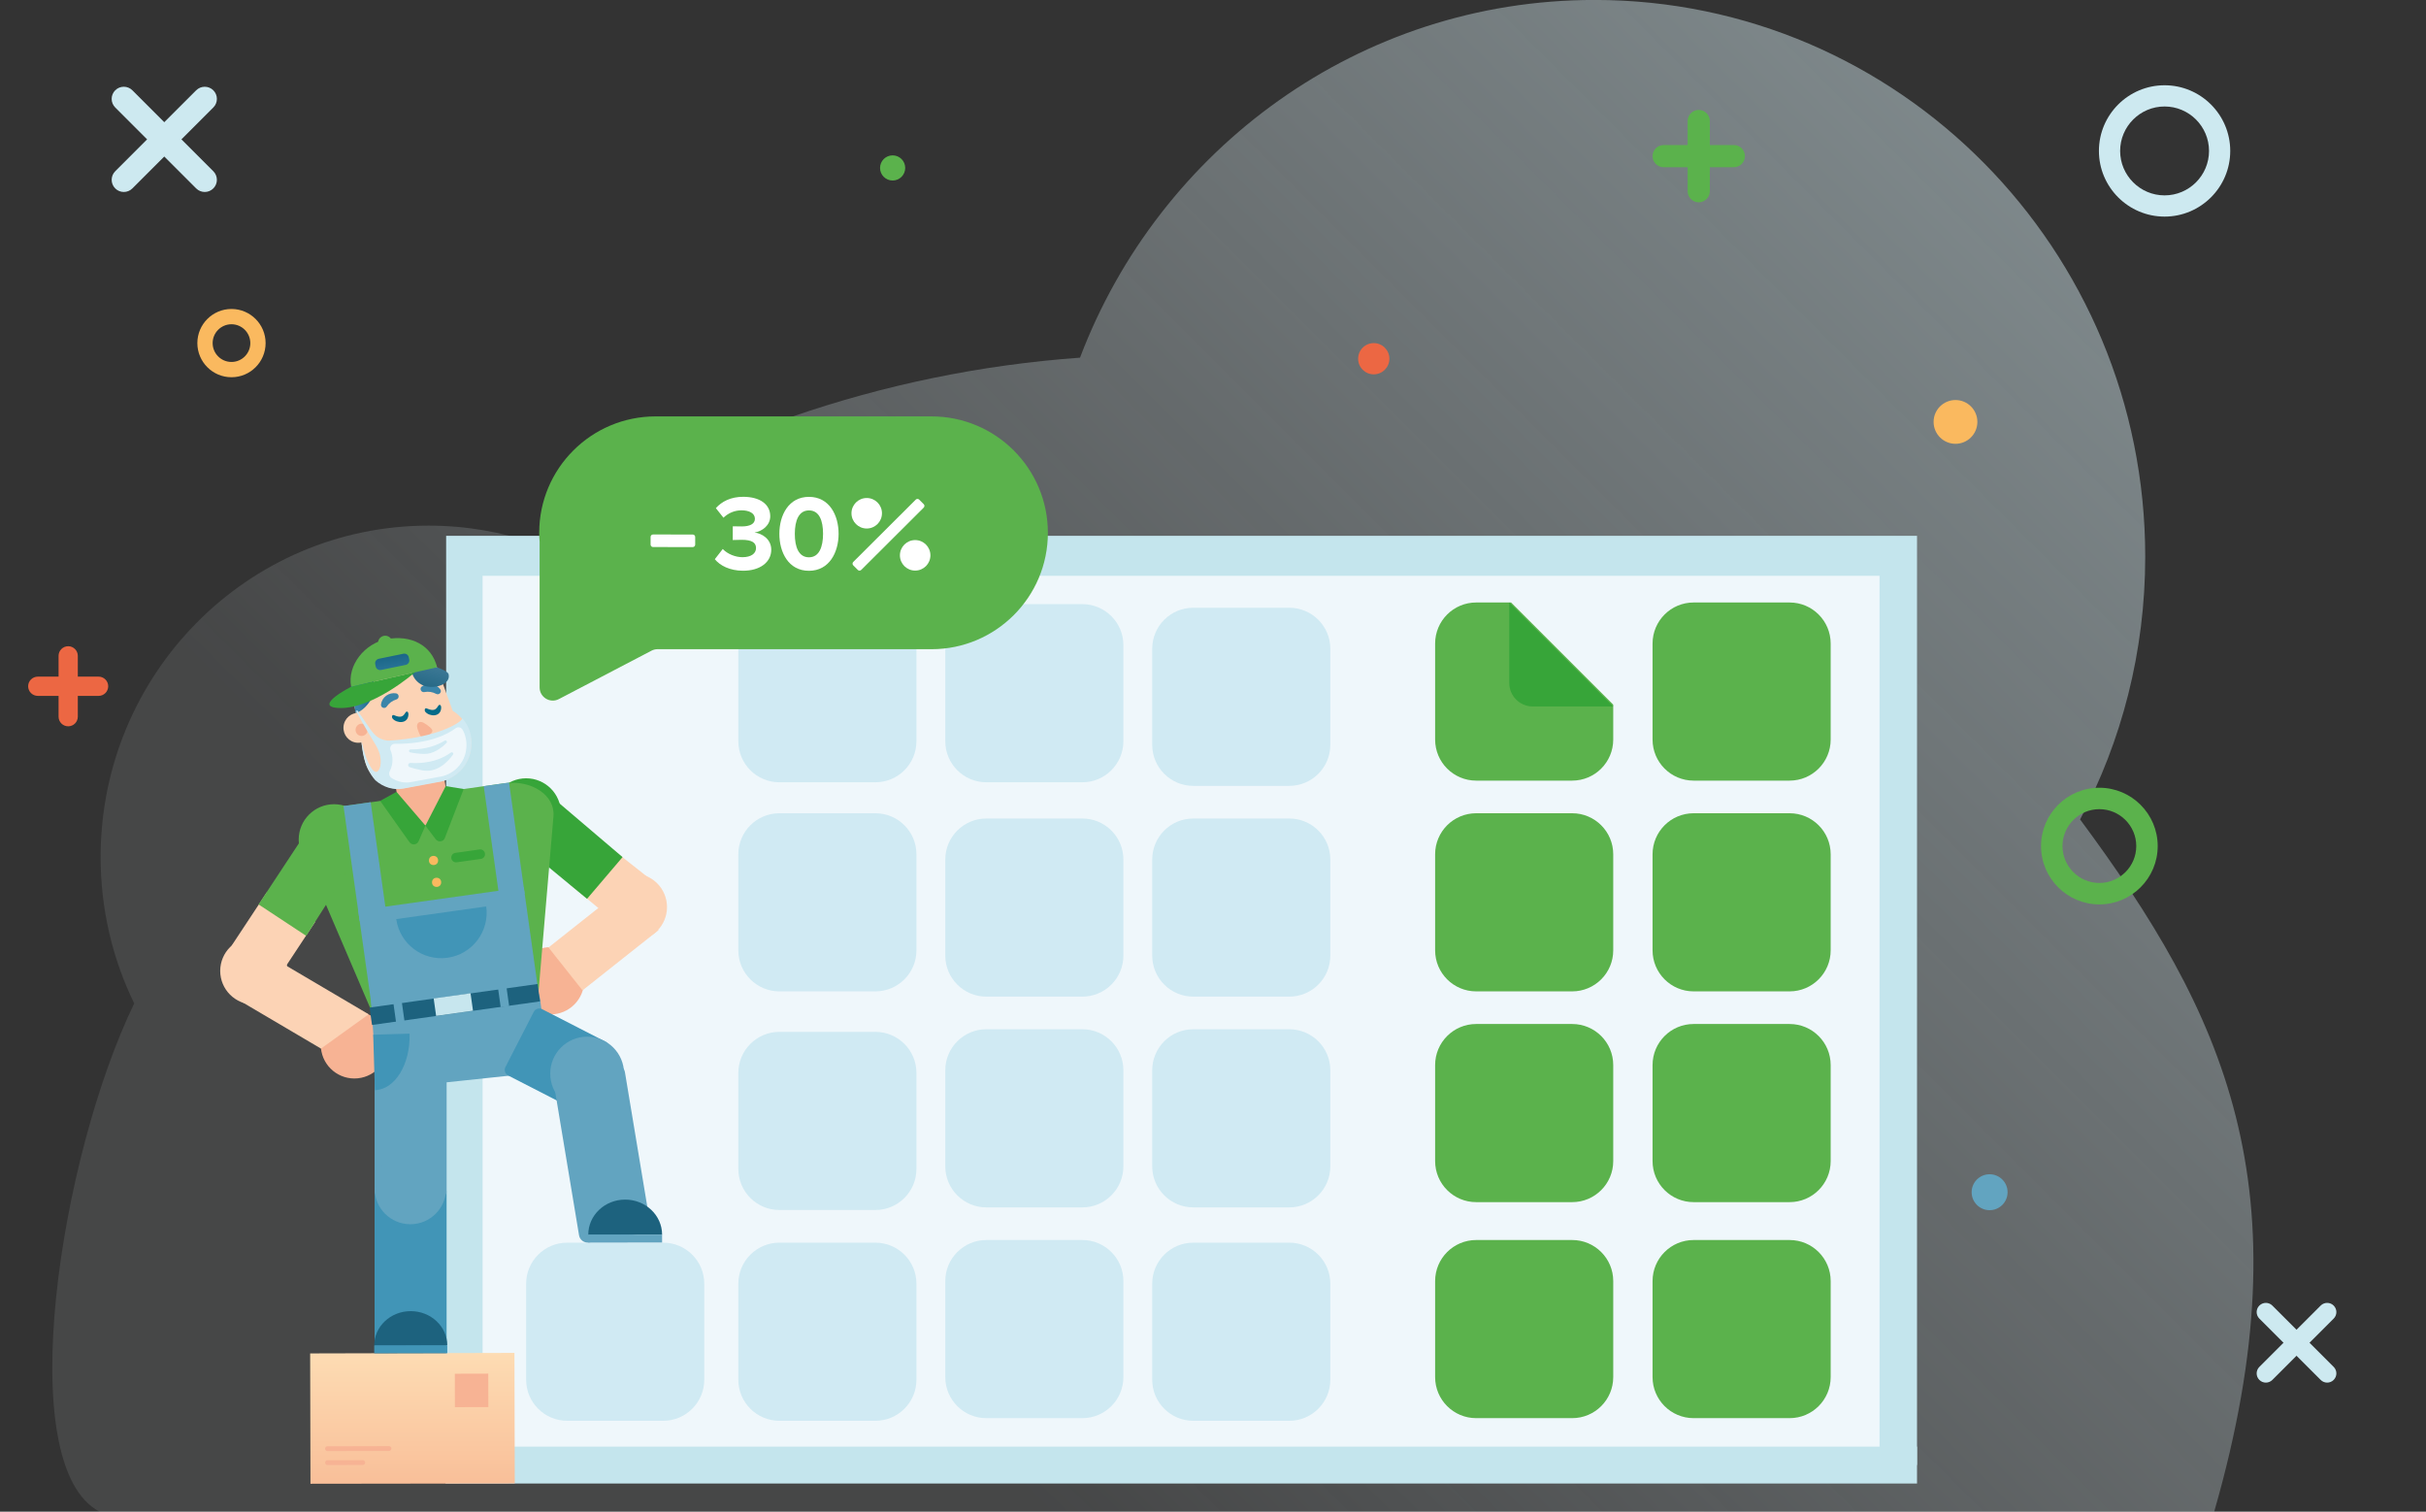 <?xml version="1.0" encoding="utf-8"?>
<!-- Generator: Adobe Illustrator 23.1.0, SVG Export Plug-In . SVG Version: 6.00 Build 0)  -->
<svg version="1.1" id="Layer_1" xmlns="http://www.w3.org/2000/svg" xmlns:xlink="http://www.w3.org/1999/xlink" x="0px" y="0px"
	 viewBox="0 0 910 567" style="enable-background:new 0 0 910 567;" xml:space="preserve">
<rect x="0" y="0" width="910" height="567" fill="#333333" stroke="none"/>
<style type="text/css">
	.st0{fill:#C4E5ED;}
	.st1{fill:url(#SVGID_1_);}
	.st2{fill:#4195B7;}
	.st3{fill:#FCD3B5;}
	.st4{fill:#008F7F;}
	.st5{fill:#F7B394;}
	.st6{fill:#37A539;}
	.st7{fill:#43AE5D;}
	.st8{fill:url(#SVGID_2_);}
	.st9{fill:#62A4C0;}
	.st10{fill:url(#SVGID_3_);}
	.st11{fill:#FAB95F;}
	.st12{fill:#1D627E;}
	.st13{fill:#C7E6EE;}
	.st14{fill:url(#SVGID_4_);}
	.st15{fill:url(#SVGID_5_);}
	.st16{fill:url(#SVGID_6_);}
	.st17{fill:url(#SVGID_7_);}
	.st18{fill:url(#SVGID_8_);}
	.st19{fill:url(#SVGID_9_);}
	.st20{fill:#F8C671;}
	.st21{fill:url(#SVGID_10_);}
	.st22{fill:#AFD7DD;}
	.st23{fill:#EFF7FB;}
	.st24{fill:url(#SVGID_11_);}
	.st25{fill:url(#SVGID_12_);}
	.st26{fill:url(#SVGID_13_);}
	.st27{fill:url(#SVGID_14_);}
	.st28{fill:url(#SVGID_15_);}
	.st29{fill:url(#SVGID_16_);}
	.st30{fill:#EC6743;}
	.st31{fill:url(#SVGID_17_);}
	.st32{fill:url(#SVGID_18_);}
	.st33{fill:#5BB24C;}
	.st34{fill:url(#SVGID_19_);}
	.st35{fill:url(#SVGID_20_);}
	.st36{fill:url(#SVGID_21_);}
	.st37{fill:#F18675;}
	.st38{fill:#046B89;}
	.st39{fill:#EA5539;}
	.st40{fill:#E62555;}
	.st41{fill:#FFFFFF;}
	.st42{fill:none;}
	.st43{enable-background:new    ;}
	.st44{fill:#D0EAF3;}
	.st45{fill:url(#SVGID_22_);}
	.st46{fill:#D6EDF4;}
	.st47{fill:url(#SVGID_23_);}
	.st48{fill:url(#SVGID_24_);}
	.st49{fill:url(#SVGID_25_);}
	.st50{fill:#FAB755;}
	.st51{fill:#EC6544;}
	.st52{fill:#83B0C7;}
	.st53{fill:#FAB854;}
	.st54{fill:url(#SVGID_26_);}
	.st55{fill:#4093B6;}
	.st56{fill:url(#SVGID_27_);}
	.st57{fill:url(#SVGID_28_);}
	.st58{fill:url(#SVGID_29_);}
	.st59{fill:#A8DAE3;}
	.st60{fill:#04617B;}
	.st61{fill:url(#SVGID_30_);}
	.st62{fill:url(#SVGID_31_);}
	.st63{fill:#FCD4B7;}
	.st64{fill:url(#SVGID_32_);}
	.st65{fill:url(#SVGID_33_);}
	.st66{fill:url(#SVGID_34_);}
	.st67{fill:url(#SVGID_35_);}
	.st68{fill:url(#SVGID_36_);}
	.st69{fill:#FFF5E9;}
	.st70{fill:url(#SVGID_37_);}
	.st71{fill:url(#SVGID_38_);}
	.st72{fill:url(#SVGID_39_);}
	.st73{fill:url(#SVGID_40_);}
	.st74{fill:url(#SVGID_41_);}
	.st75{fill:url(#SVGID_42_);}
	.st76{fill:url(#SVGID_43_);}
	.st77{fill:#1B5A6F;}
	.st78{fill:url(#SVGID_44_);}
	.st79{fill:url(#SVGID_45_);}
	.st80{fill:url(#SVGID_46_);}
	.st81{fill:#065E79;}
	.st82{fill:url(#SVGID_47_);}
	.st83{fill:url(#SVGID_48_);}
	.st84{fill:#FDCE6A;}
	.st85{opacity:0.11;fill:#FFFFFF;enable-background:new    ;}
	.st86{opacity:0.42;fill:#EFF7FB;enable-background:new    ;}
	.st87{fill:none;stroke:#D0EAF3;stroke-width:2;stroke-linecap:round;stroke-miterlimit:10;}
	.st88{opacity:0.7;fill:#D0EAF3;enable-background:new    ;}
	.st89{opacity:0.7;fill:#C4E5ED;enable-background:new    ;}
	.st90{opacity:0.73;fill:#EFF7FB;enable-background:new    ;}
	.st91{fill:#D9EEF4;}
	.st92{fill:#CDE9F0;}
	.st93{fill:url(#SVGID_49_);}
	.st94{fill:url(#SVGID_50_);}
	.st95{fill:#3B85A9;}
	.st96{fill:url(#SVGID_51_);}
	.st97{fill:url(#SVGID_52_);}
	.st98{fill:url(#SVGID_53_);}
	.st99{fill:#F18775;}
	.st100{fill:url(#SVGID_54_);}
	.st101{fill:url(#SVGID_55_);}
	.st102{fill:url(#SVGID_56_);}
	.st103{fill:#4FB26D;}
	.st104{fill:url(#SVGID_57_);}
	.st105{fill:url(#SVGID_58_);}
	.st106{fill:url(#SVGID_59_);}
	.st107{fill:url(#SVGID_60_);}
	.st108{fill:url(#SVGID_61_);}
	.st109{fill:url(#SVGID_62_);}
	.st110{fill:url(#SVGID_63_);}
	.st111{fill:#F49C7E;}
	.st112{fill:url(#SVGID_64_);}
	.st113{fill:url(#SVGID_65_);}
	.st114{fill:#FED377;}
	.st115{fill:url(#SVGID_66_);}
	.st116{fill:url(#SVGID_67_);}
	.st117{fill:#124657;}
	.st118{opacity:0.19;fill:#FFFFFF;enable-background:new    ;}
	.st119{fill:#F7F9F9;}
	.st120{fill:url(#SVGID_68_);}
	.st121{fill:url(#SVGID_69_);}
	.st122{fill:url(#SVGID_70_);}
	.st123{fill:url(#SVGID_71_);}
	.st124{fill:#D9EEF3;}
	.st125{fill:url(#SVGID_72_);}
	.st126{fill:url(#SVGID_73_);}
	.st127{fill:#FAFDFF;}
	.st128{fill:url(#SVGID_74_);}
	.st129{fill:url(#SVGID_75_);}
	.st130{fill:url(#SVGID_76_);}
	.st131{opacity:0.68;fill:url(#SVGID_77_);enable-background:new    ;}
	.st132{fill:url(#SVGID_78_);}
	.st133{opacity:0.68;fill:url(#SVGID_79_);enable-background:new    ;}
	.st134{fill:url(#SVGID_80_);}
	.st135{opacity:0.68;fill:url(#SVGID_81_);enable-background:new    ;}
	.st136{fill:url(#SVGID_82_);}
	.st137{fill:url(#SVGID_83_);}
	.st138{fill:url(#SVGID_84_);}
	.st139{fill:url(#SVGID_85_);}
	.st140{fill:url(#SVGID_86_);}
	.st141{fill:#03949D;}
	.st142{fill:#E84B33;}
	.st143{fill:url(#SVGID_87_);}
	.st144{fill:url(#SVGID_88_);}
	.st145{fill:url(#SVGID_89_);}
	.st146{fill:url(#SVGID_90_);}
	.st147{fill:url(#SVGID_91_);}
	.st148{fill:#F4A182;}
	.st149{fill:#0C5879;}
	.st150{fill:#FBCEAD;}
	.st151{fill:#FBCCA3;}
	.st152{fill:url(#SVGID_92_);}
	.st153{fill:url(#SVGID_93_);}
	.st154{fill:url(#SVGID_94_);}
	.st155{fill:url(#SVGID_95_);}
	.st156{fill:#03A86F;}
	.st157{fill:url(#SVGID_96_);}
	.st158{fill:url(#SVGID_97_);}
	.st159{fill:url(#SVGID_98_);}
	.st160{fill:url(#SVGID_99_);}
	.st161{fill:url(#SVGID_100_);}
	.st162{fill:url(#SVGID_101_);}
	.st163{fill:url(#SVGID_102_);}
	.st164{fill:#A5D2D9;}
	.st165{fill:url(#SVGID_103_);}
	.st166{fill:url(#SVGID_104_);}
	.st167{fill:url(#SVGID_105_);}
	.st168{fill:url(#SVGID_106_);}
	.st169{fill:url(#SVGID_107_);}
	.st170{fill:url(#SVGID_108_);}
	.st171{fill:url(#SVGID_109_);}
	.st172{fill:url(#SVGID_110_);}
	.st173{fill:url(#SVGID_111_);}
	.st174{fill:url(#SVGID_112_);}
	.st175{fill:url(#SVGID_113_);}
	.st176{fill:url(#SVGID_114_);}
	.st177{fill:url(#SVGID_115_);}
	.st178{fill:url(#SVGID_116_);}
	.st179{fill:url(#SVGID_117_);}
	.st180{fill:url(#SVGID_118_);}
	.st181{fill:#F6AD98;}
	.st182{fill:#7FBCD1;}
	.st183{fill:#F39886;}
	.st184{fill:url(#SVGID_119_);}
	.st185{fill:url(#SVGID_120_);}
	.st186{fill:url(#SVGID_121_);}
	.st187{fill:#07787F;}
	.st188{fill:url(#SVGID_122_);}
	.st189{fill:url(#SVGID_123_);}
	.st190{fill:url(#SVGID_124_);}
	.st191{fill:url(#SVGID_125_);}
	.st192{fill:url(#SVGID_126_);}
	.st193{fill:#F8AA3C;}
	.st194{fill:url(#SVGID_127_);}
	.st195{fill:url(#SVGID_128_);}
	.st196{fill:none;stroke:#5BB24C;stroke-width:3;stroke-linecap:round;stroke-miterlimit:10;}
	.st197{fill:none;stroke:#5BB24C;stroke-width:3;stroke-linecap:round;stroke-miterlimit:10;stroke-dasharray:11.991,11.991;}
	.st198{fill:none;stroke:#5BB24C;stroke-width:3;stroke-linecap:round;stroke-linejoin:round;stroke-miterlimit:10;}
	.st199{fill:url(#SVGID_129_);}
	.st200{fill:url(#SVGID_130_);}
	.st201{fill:url(#SVGID_131_);}
	.st202{fill:url(#SVGID_132_);}
	.st203{fill:url(#SVGID_133_);}
	.st204{fill:url(#SVGID_134_);}
	.st205{fill:url(#SVGID_135_);}
	.st206{fill:url(#SVGID_136_);}
	.st207{fill:url(#SVGID_137_);}
	.st208{fill:url(#SVGID_138_);}
	.st209{fill:url(#SVGID_139_);}
	.st210{opacity:0.4;}
	.st211{opacity:0.31;fill:#FAB95F;enable-background:new    ;}
	.st212{opacity:0.43;fill:#FAB95F;enable-background:new    ;}
	.st213{fill:url(#SVGID_140_);}
	.st214{fill:url(#SVGID_141_);}
	.st215{fill:url(#SVGID_142_);}
	.st216{fill:url(#SVGID_143_);}
	.st217{fill:url(#SVGID_144_);}
	.st218{fill:url(#SVGID_145_);}
	.st219{fill:url(#SVGID_146_);}
	.st220{fill:url(#SVGID_147_);}
	.st221{fill:url(#SVGID_148_);}
	.st222{fill:#FCDAC2;}
	.st223{fill:#EF7A5B;}
	.st224{fill:#77AFC6;}
	.st225{fill:#F1876F;}
	.st226{fill:#89B9CE;}
	.st227{fill:#FFD884;}
	.st228{fill:url(#SVGID_149_);}
	.st229{fill:url(#SVGID_150_);}
	.st230{fill:url(#SVGID_151_);}
	.st231{fill:url(#SVGID_152_);}
	.st232{fill:url(#SVGID_153_);}
	.st233{fill:url(#SVGID_154_);}
	.st234{fill:#FCD5B7;}
	.st235{fill:url(#SVGID_155_);}
	.st236{fill:url(#SVGID_156_);}
	.st237{fill:url(#SVGID_157_);}
	.st238{fill:url(#SVGID_158_);}
	.st239{fill:#F8BC9F;}
	.st240{fill:url(#SVGID_159_);}
	.st241{fill:url(#SVGID_160_);}
	.st242{fill:url(#SVGID_161_);}
	.st243{fill:url(#SVGID_162_);}
	.st244{fill:url(#SVGID_163_);}
	.st245{fill:url(#SVGID_164_);}
	.st246{fill:#F7B395;}
	.st247{fill:url(#SVGID_165_);}
	.st248{fill:url(#SVGID_166_);}
	.st249{fill:url(#SVGID_167_);}
	.st250{fill:url(#SVGID_168_);}
	.st251{fill:url(#SVGID_169_);}
	.st252{fill:url(#SVGID_170_);}
	.st253{fill:url(#SVGID_171_);}
	.st254{fill:url(#SVGID_172_);}
	.st255{fill:url(#SVGID_173_);}
	.st256{fill:url(#SVGID_174_);}
	.st257{fill:url(#SVGID_175_);}
	.st258{fill:url(#SVGID_176_);}
	.st259{fill:url(#SVGID_177_);}
	.st260{fill:url(#SVGID_178_);}
	.st261{fill:url(#SVGID_179_);}
	.st262{fill:url(#SVGID_180_);}
	.st263{fill:url(#SVGID_181_);}
	.st264{fill:url(#SVGID_182_);}
	.st265{fill:url(#SVGID_183_);}
	.st266{fill:url(#SVGID_184_);}
	.st267{fill:url(#SVGID_185_);}
	.st268{fill:url(#SVGID_186_);}
	.st269{fill:url(#SVGID_187_);}
	.st270{fill:url(#SVGID_188_);}
	.st271{fill:url(#SVGID_189_);}
	.st272{fill:url(#SVGID_190_);}
	.st273{fill:url(#SVGID_191_);}
	.st274{fill:url(#SVGID_192_);}
	.st275{fill:url(#SVGID_193_);}
	.st276{fill:url(#SVGID_194_);}
	.st277{fill:url(#SVGID_195_);}
	.st278{fill:url(#SVGID_196_);}
	.st279{fill:url(#SVGID_197_);}
	.st280{fill:#FCFEFF;}
	.st281{fill:#FCF4F2;}
	.st282{fill:url(#SVGID_198_);}
	.st283{fill:url(#SVGID_199_);}
	.st284{fill:url(#SVGID_200_);}
	.st285{fill:none;stroke:#43AE5D;stroke-width:2;stroke-linecap:round;stroke-miterlimit:10;}
	.st286{fill:url(#SVGID_201_);}
	.st287{fill:url(#SVGID_202_);}
	.st288{fill:url(#SVGID_203_);}
	.st289{fill:url(#SVGID_204_);}
	.st290{fill:url(#SVGID_205_);}
	.st291{fill:url(#SVGID_206_);}
	.st292{fill:#CEE9EF;}
	.st293{fill:url(#SVGID_207_);}
	.st294{fill:url(#SVGID_208_);}
	.st295{fill:url(#SVGID_209_);}
	.st296{fill:url(#SVGID_210_);}
	.st297{fill:url(#SVGID_211_);}
	.st298{fill:none;stroke:#5BB24C;stroke-width:3;stroke-linecap:round;stroke-miterlimit:10;stroke-dasharray:11.92,11.92;}
	.st299{fill:url(#SVGID_212_);}
	.st300{fill:url(#SVGID_213_);}
	.st301{fill:#F7FCFD;}
	.st302{fill:url(#SVGID_214_);}
	.st303{fill:url(#SVGID_215_);}
	.st304{fill:url(#SVGID_216_);}
	.st305{fill:url(#SVGID_217_);}
	.st306{fill:url(#SVGID_218_);}
	.st307{fill:url(#SVGID_219_);}
	.st308{fill:url(#SVGID_220_);}
	.st309{fill:url(#SVGID_221_);}
	.st310{fill:url(#SVGID_222_);}
	.st311{fill:url(#SVGID_223_);}
	.st312{fill:url(#SVGID_224_);}
	.st313{fill:url(#SVGID_225_);}
	.st314{fill:url(#SVGID_226_);}
	.st315{fill:url(#SVGID_227_);}
	.st316{fill:url(#SVGID_228_);}
	.st317{fill:url(#SVGID_229_);}
	.st318{fill:url(#SVGID_230_);}
	.st319{fill:url(#SVGID_231_);}
	.st320{fill:url(#SVGID_232_);}
	.st321{fill:url(#SVGID_233_);}
	.st322{fill:url(#SVGID_234_);}
	.st323{fill:url(#SVGID_235_);}
	.st324{fill:url(#SVGID_236_);}
	.st325{fill:url(#SVGID_237_);}
	.st326{fill:url(#SVGID_238_);}
	.st327{fill:url(#SVGID_239_);}
	.st328{fill:url(#SVGID_240_);}
	.st329{fill:url(#SVGID_241_);}
	.st330{fill:url(#SVGID_242_);}
	.st331{fill:url(#SVGID_243_);}
	.st332{fill:url(#SVGID_244_);}
	.st333{fill:url(#SVGID_245_);}
	.st334{fill:url(#SVGID_246_);}
	.st335{fill:url(#SVGID_247_);}
	.st336{fill:url(#SVGID_248_);}
	.st337{fill:url(#SVGID_249_);}
	.st338{fill:url(#SVGID_250_);}
	.st339{fill:url(#SVGID_251_);}
	.st340{fill:url(#SVGID_252_);}
	.st341{fill:url(#SVGID_253_);}
	.st342{fill:url(#SVGID_254_);}
	.st343{fill:url(#SVGID_255_);}
	.st344{fill:url(#SVGID_256_);}
	.st345{fill:url(#SVGID_257_);}
	.st346{fill:url(#SVGID_258_);}
	.st347{fill:url(#SVGID_259_);}
	.st348{fill:url(#SVGID_260_);}
	.st349{fill:url(#SVGID_261_);}
	.st350{fill:url(#SVGID_262_);}
	.st351{fill:url(#SVGID_263_);}
</style>
<path class="st92" d="M80.02,70.67L80.02,70.67c-1.78,1.78-4.66,1.78-6.44,0L43.22,40.31c-1.78-1.78-1.78-4.66,0-6.44l0,0
	c1.78-1.78,4.66-1.78,6.44,0l30.36,30.36C81.8,66.01,81.8,68.9,80.02,70.67z"/>
<path class="st92" d="M80.02,33.87L80.02,33.87c1.78,1.78,1.78,4.66,0,6.44L49.66,70.67c-1.78,1.78-4.66,1.78-6.44,0l0,0
	c-1.78-1.78-1.78-4.66,0-6.44l30.36-30.36C75.36,32.1,78.24,32.1,80.02,33.87z"/>
<path class="st92" d="M875.37,517.57L875.37,517.57c-1.35,1.35-3.53,1.35-4.88,0l-23-23c-1.35-1.35-1.35-3.53,0-4.88l0,0
	c1.35-1.35,3.53-1.35,4.88,0l23,23C876.72,514.04,876.72,516.22,875.37,517.57z"/>
<path class="st92" d="M875.37,489.69L875.37,489.69c1.35,1.35,1.35,3.53,0,4.88l-23,23c-1.35,1.35-3.53,1.35-4.88,0l0,0
	c-1.35-1.35-1.35-3.53,0-4.88l23-23C871.84,488.34,874.02,488.34,875.37,489.69z"/>
<g>
	<path class="st92" d="M811.94,81.24c-13.58,0-24.63-11.05-24.63-24.63s11.05-24.63,24.63-24.63s24.63,11.05,24.63,24.63
		S825.52,81.24,811.94,81.24z M811.94,39.94c-9.19,0-16.67,7.48-16.67,16.67s7.48,16.67,16.67,16.67s16.67-7.48,16.67-16.67
		S821.13,39.94,811.94,39.94z"/>
</g>
<linearGradient id="SVGID_1_" gradientUnits="userSpaceOnUse" x1="338.374" y1="-1505.487" x2="1432.178" y2="-411.682" gradientTransform="matrix(1 0 0 -1 0 -991.408)">
	<stop  offset="0" style="stop-color:#ECF6FB;stop-opacity:0.1"/>
	<stop  offset="0.059" style="stop-color:#E7F4FA;stop-opacity:0.153"/>
	<stop  offset="0.34" style="stop-color:#D9EEF4;stop-opacity:0.406"/>
	<stop  offset="0.642" style="stop-color:#D1EAF1;stop-opacity:0.678"/>
	<stop  offset="1" style="stop-color:#CDE9F0"/>
</linearGradient>
<path class="st1" d="M830.54,567.03c35.03-121.76,3.3-187.27-50.29-259.68c15.59-29.36,24.43-62.92,24.43-98.57
	c0-115.31-92.49-208.8-206.58-208.8c-88.08,0-163.26,55.72-192.98,134.17c-75.06,5.42-144.78,30.34-204.23,69.77
	c-12.58-4.39-26.08-6.77-40.13-6.77c-67.94,0-123.02,55.67-123.02,124.34c0,19.7,4.54,38.32,12.6,54.87
	C22.45,433.9,4.36,549.86,37.41,567.02L830.54,567.03L830.54,567.03z"/>
<rect x="167.35" y="200.97" class="st0" width="551.73" height="348.52"/>
<g>
	<path class="st11" d="M86.83,141.49c-7.06,0-12.8-5.74-12.8-12.8c0-7.06,5.74-12.8,12.8-12.8s12.8,5.74,12.8,12.8
		S93.89,141.49,86.83,141.49z M86.83,121.62c-3.9,0-7.07,3.17-7.07,7.07s3.17,7.07,7.07,7.07s7.07-3.17,7.07-7.07
		C93.89,124.79,90.72,121.62,86.83,121.62z"/>
</g>
<circle class="st11" cx="733.51" cy="158.25" r="8.21"/>
<g>
	<path class="st33" d="M787.48,339.22c-12.07,0-21.88-9.82-21.88-21.88c0-12.07,9.82-21.88,21.88-21.88
		c12.07,0,21.88,9.82,21.88,21.88S799.55,339.22,787.48,339.22z M787.48,303.5c-7.63,0-13.83,6.21-13.83,13.83
		c0,7.63,6.21,13.84,13.83,13.84c7.63,0,13.84-6.21,13.84-13.84C801.31,309.71,795.11,303.5,787.48,303.5z"/>
</g>
<circle class="st33" cx="334.83" cy="62.99" r="4.72"/>
<circle class="st30" cx="515.3" cy="134.55" r="5.86"/>
<circle class="st9" cx="746.31" cy="447.17" r="6.74"/>
<path class="st30" d="M40.59,257.4L40.59,257.4c0,1.99-1.62,3.61-3.61,3.61H14.17c-1.99,0-3.61-1.62-3.61-3.61l0,0
	c0-1.99,1.62-3.61,3.61-3.61h22.82C38.98,253.79,40.59,255.41,40.59,257.4z"/>
<path class="st33" d="M654.53,58.56L654.53,58.56c0,2.3-1.86,4.16-4.16,4.16h-26.33c-2.3,0-4.16-1.86-4.16-4.16l0,0
	c0-2.3,1.86-4.16,4.16-4.16h26.33C652.67,54.4,654.53,56.26,654.53,58.56z"/>
<rect x="181.02" y="215.97" class="st23" width="524" height="333.52"/>
<path class="st44" d="M248.77,532.9h-36.01c-8.51,0-15.4-6.9-15.4-15.4v-36.01c0-8.51,6.9-15.4,15.4-15.4h36.01
	c8.51,0,15.4,6.9,15.4,15.4v36.01C264.17,525.99,257.28,532.9,248.77,532.9z"/>
<path class="st44" d="M328.36,453.84h-36.01c-8.51,0-15.4-6.9-15.4-15.4v-36.01c0-8.51,6.9-15.4,15.4-15.4h36.01
	c8.51,0,15.4,6.9,15.4,15.4v36.01C343.76,446.94,336.87,453.84,328.36,453.84z"/>
<path class="st44" d="M328.36,532.9h-36.01c-8.51,0-15.4-6.9-15.4-15.4v-36.01c0-8.51,6.9-15.4,15.4-15.4h36.01
	c8.51,0,15.4,6.9,15.4,15.4v36.01C343.76,525.99,336.87,532.9,328.36,532.9z"/>
<path class="st44" d="M405.99,373.81h-36.01c-8.51,0-15.4-6.9-15.4-15.4V322.4c0-8.51,6.9-15.4,15.4-15.4h36.01
	c8.51,0,15.4,6.9,15.4,15.4v36.01C421.39,366.91,414.49,373.81,405.99,373.81z"/>
<path class="st44" d="M405.99,452.86h-36.01c-8.51,0-15.4-6.9-15.4-15.4v-36.01c0-8.51,6.9-15.4,15.4-15.4h36.01
	c8.51,0,15.4,6.9,15.4,15.4v36.01C421.39,445.96,414.49,452.86,405.99,452.86z"/>
<path class="st44" d="M405.99,531.91h-36.01c-8.51,0-15.4-6.9-15.4-15.4V480.5c0-8.51,6.9-15.4,15.4-15.4h36.01
	c8.51,0,15.4,6.9,15.4,15.4v36.01C421.39,525.02,414.49,531.91,405.99,531.91z"/>
<path class="st44" d="M483.61,294.76H447.6c-8.51,0-15.4-6.9-15.4-15.4v-36.01c0-8.51,6.9-15.4,15.4-15.4h36.01
	c8.51,0,15.4,6.9,15.4,15.4v36.01C499.01,287.86,492.12,294.76,483.61,294.76z"/>
<rect x="167.13" y="542.59" class="st0" width="551.95" height="13.84"/>
<path class="st44" d="M483.61,373.81H447.6c-8.51,0-15.4-6.9-15.4-15.4V322.4c0-8.51,6.9-15.4,15.4-15.4h36.01
	c8.51,0,15.4,6.9,15.4,15.4v36.01C499.01,366.91,492.12,373.81,483.61,373.81z"/>
<path class="st44" d="M483.61,452.86H447.6c-8.51,0-15.4-6.9-15.4-15.4v-36.01c0-8.51,6.9-15.4,15.4-15.4h36.01
	c8.51,0,15.4,6.9,15.4,15.4v36.01C499.01,445.96,492.12,452.86,483.61,452.86z"/>
<path class="st44" d="M483.61,532.9H447.6c-8.51,0-15.4-6.9-15.4-15.4v-36.01c0-8.51,6.9-15.4,15.4-15.4h36.01
	c8.51,0,15.4,6.9,15.4,15.4v36.01C499.01,525.99,492.12,532.9,483.61,532.9z"/>
<path class="st33" d="M605.13,264.3v13.09c0,8.51-6.9,15.4-15.4,15.4h-36.01c-8.51,0-15.4-6.9-15.4-15.4v-36.01
	c0-8.51,6.9-15.4,15.4-15.4h13.09"/>
<path class="st33" d="M589.73,371.84h-36.01c-8.51,0-15.4-6.9-15.4-15.4v-36.01c0-8.51,6.9-15.4,15.4-15.4h36.01
	c8.51,0,15.4,6.9,15.4,15.4v36.01C605.13,364.94,598.24,371.84,589.73,371.84z"/>
<path class="st33" d="M589.73,450.89h-36.01c-8.51,0-15.4-6.9-15.4-15.4v-36.01c0-8.51,6.9-15.4,15.4-15.4h36.01
	c8.51,0,15.4,6.9,15.4,15.4v36.01C605.13,443.99,598.24,450.89,589.73,450.89z"/>
<path class="st33" d="M589.73,531.91h-36.01c-8.51,0-15.4-6.9-15.4-15.4V480.5c0-8.51,6.9-15.4,15.4-15.4h36.01
	c8.51,0,15.4,6.9,15.4,15.4v36.01C605.13,525.02,598.24,531.91,589.73,531.91z"/>
<path class="st33" d="M671.29,292.79h-36.01c-8.51,0-15.4-6.9-15.4-15.4v-36.01c0-8.51,6.9-15.4,15.4-15.4h36.01
	c8.51,0,15.4,6.9,15.4,15.4v36.01C686.69,285.89,679.79,292.79,671.29,292.79z"/>
<path class="st33" d="M671.29,371.84h-36.01c-8.51,0-15.4-6.9-15.4-15.4v-36.01c0-8.51,6.9-15.4,15.4-15.4h36.01
	c8.51,0,15.4,6.9,15.4,15.4v36.01C686.69,364.94,679.79,371.84,671.29,371.84z"/>
<path class="st33" d="M671.29,450.89h-36.01c-8.51,0-15.4-6.9-15.4-15.4v-36.01c0-8.51,6.9-15.4,15.4-15.4h36.01
	c8.51,0,15.4,6.9,15.4,15.4v36.01C686.69,443.99,679.79,450.89,671.29,450.89z"/>
<path class="st33" d="M671.29,531.91h-36.01c-8.51,0-15.4-6.9-15.4-15.4V480.5c0-8.51,6.9-15.4,15.4-15.4h36.01
	c8.51,0,15.4,6.9,15.4,15.4v36.01C686.69,525.02,679.79,531.91,671.29,531.91z"/>
<path class="st6" d="M605.13,264.97h-30.19c-4.87,0-8.81-3.95-8.81-8.81v-30.19"/>
<polygon class="st3" points="243.82,329.67 225.68,315.35 213.61,331.63 231.24,346.19 "/>
<circle class="st5" cx="132.93" cy="391.91" r="12.6"/>
<polygon class="st6" points="220.2,337.13 191.7,313.62 205.39,297.54 233.52,321.48 "/>
<linearGradient id="SVGID_2_" gradientUnits="userSpaceOnUse" x1="154.641" y1="-1445.386" x2="154.641" y2="-1652.676" gradientTransform="matrix(1 3.395446e-05 -3.396194e-05 -1.014 0.026 -980.548)">
	<stop  offset="0" style="stop-color:#FFE9BF"/>
	<stop  offset="1" style="stop-color:#ED6E4F"/>
</linearGradient>
<polygon class="st8" points="193.09,556.42 116.46,556.52 116.34,507.63 192.97,507.44 "/>
<g>
	<path class="st5" d="M145.92,544.2l-23.09,0.06c-0.49,0-0.9-0.4-0.9-0.89s0.4-0.9,0.89-0.9l23.09-0.06c0.49,0,0.9,0.4,0.9,0.89
		C146.82,543.79,146.42,544.2,145.92,544.2z"/>
</g>
<g>
	<path class="st5" d="M136.08,549.47l-13.23,0.03c-0.49,0-0.9-0.4-0.9-0.89s0.4-0.9,0.89-0.9l13.23-0.03c0.49,0,0.9,0.4,0.9,0.89
		C136.97,549.07,136.57,549.47,136.08,549.47z"/>
</g>
<rect x="184.05" y="323.21" transform="matrix(0.063 -0.998 0.998 0.063 -150.4 496.778)" class="st5" width="10.52" height="10.52"/>
<circle class="st5" cx="206.51" cy="367.86" r="12.61"/>
<rect x="208.15" y="341.79" transform="matrix(0.784 -0.621 0.621 0.784 -169.692 216.669)" class="st3" width="36.38" height="20.53"/>
<circle class="st6" cx="197.36" cy="304.98" r="13.06"/>
<path class="st33" d="M139.98,380.69l62.03-8.73l5.6-65.8c0.67-7.87-8.24-13.81-18.55-12.36l-61,8.67
	c-10.52,1.48-17.38,9.83-14.19,17.27L139.98,380.69z"/>
<path class="st9" d="M145.76,408.25l49.76-5.27c2.34-0.17,8.94-12.66,8.78-15l-1.71-13.26c-0.17-2.34-3.02-7.35-5.37-7.18
	l-54.09,3.85c-2.34,0.17-4.11,2.2-3.94,4.54l2.02,28.37C141.38,406.65,143.42,408.41,145.76,408.25z"/>
<path class="st2" d="M217.51,414.55l10.61-20.67c0.6-1.16,0.14-2.58-1.02-3.18l-23.72-12.18c-1.16-0.6-2.58-0.14-3.18,1.02
	l-10.61,20.67c-0.6,1.16-0.14,2.58,1.02,3.18l23.72,12.18C215.5,416.17,216.92,415.71,217.51,414.55z"/>
<rect x="136.95" y="336.97" transform="matrix(0.99 -0.139 0.139 0.99 -48.056 26.925)" class="st9" width="62.73" height="39.56"/>
<rect x="138.93" y="373.5" transform="matrix(0.99 -0.139 0.139 0.99 -50.826 27.462)" class="st12" width="63.66" height="6.59"/>
<rect x="148.17" y="375.3" transform="matrix(0.99 -0.139 0.139 0.99 -51.398 24.563)" class="st9" width="3.19" height="8.27"/>
<path class="st2" d="M143.79,507.42h20.45c1.81,0,3.28-1.47,3.28-3.28v-56.93c0-1.81-1.47-3.28-3.28-3.28h-20.45
	c-1.81,0-3.28,1.47-3.28,3.28v56.93C140.5,505.95,141.97,507.42,143.79,507.42z"/>
<path class="st9" d="M143.07,449.27h21.89c1.42,0,2.57-1.15,2.57-2.57v-61.09c0-1.42-1.15-2.57-2.57-2.57l-21.41,4.27
	c-1.42,0-3.04-3.12-3.04-1.71v61.09C140.5,448.12,141.65,449.27,143.07,449.27z"/>
<path class="st2" d="M153.63,387.69l-13.64,0.41c0.35,11.49,0.63,20.8,0.63,20.8C148.15,408.68,153.98,399.18,153.63,387.69z"/>
<path class="st9" d="M220.98,466.02l20.17-3.36c1.79-0.3,3-1.99,2.7-3.78l-9.44-56.76c-0.3-1.79-1.99-3-3.78-2.7l-20.17,3.36
	c-1.79,0.3-3,1.99-2.7,3.78l9.44,56.76C217.5,465.11,219.2,466.31,220.98,466.02z"/>
<path class="st12" d="M167.78,504.65c-0.02-7.12-6.17-12.89-13.74-12.88s-13.69,5.79-13.67,12.91L167.78,504.65"/>
<polyline class="st2" points="167.79,507.55 140.38,507.58 140.37,504.65 167.78,504.62 "/>
<path class="st12" d="M248.36,463.07c-0.02-7.26-6.23-13.14-13.88-13.13s-13.83,5.9-13.81,13.17L248.36,463.07"/>
<polyline class="st9" points="248.36,466.04 220.66,466.07 220.66,463.09 248.35,463.05 "/>
<rect x="184.47" y="293.99" transform="matrix(0.99 -0.139 0.139 0.99 -42.047 29.439)" class="st9" width="9.6" height="42.19"/>
<circle class="st11" cx="162.62" cy="322.74" r="1.72"/>
<path class="st6" d="M171.31,323.43l9.08-1.28c0.98-0.14,1.66-1.04,1.52-2.02l0,0c-0.14-0.98-1.04-1.66-2.02-1.52l-9.08,1.28
	c-0.98,0.14-1.66,1.04-1.52,2.02l0,0C169.43,322.88,170.33,323.56,171.31,323.43z"/>
<path class="st2" d="M148.63,344.73c1.31,9.32,9.93,15.81,19.25,14.5s15.81-9.93,14.5-19.25"/>
<polygon class="st3" points="104.9,365.94 118.25,345.72 100.18,334.55 86.83,354.77 "/>
<polygon class="st33" points="114.86,351.01 137.74,315.13 113.27,314.56 97,339.23 "/>
<polygon class="st3" points="138.29,380.43 97.07,356.13 88.49,374.49 120.4,393.3 "/>
<circle class="st9" cx="220.24" cy="402.68" r="13.85"/>
<circle class="st9" cx="153.93" cy="445.76" r="13.42"/>
<circle class="st33" cx="125.31" cy="314.91" r="13.27"/>
<circle class="st3" cx="95.2" cy="364.16" r="12.6"/>
<rect x="131.96" y="301.42" transform="matrix(0.99 -0.139 0.139 0.99 -43.692 22.252)" class="st9" width="10.3" height="43.62"/>
<circle class="st11" cx="163.77" cy="330.94" r="1.72"/>
<rect x="187.44" y="370.09" transform="matrix(0.99 -0.139 0.139 0.99 -50.24 29.979)" class="st9" width="3.19" height="7.56"/>
<rect x="170.62" y="515.23" transform="matrix(1 -2.464625e-03 2.464625e-03 1 -1.285 0.438)" class="st5" width="12.55" height="12.55"/>
<rect x="163.22" y="373.52" transform="matrix(0.99 -0.139 0.139 0.99 -50.836 27.386)" class="st13" width="13.97" height="6.62"/>
<circle class="st3" cx="237.6" cy="340.22" r="12.6"/>
<path class="st5" d="M160.23,309.49L160.23,309.49c-5.03,0.85-9.79-2.53-10.64-7.56l-2.26-13.34c-0.85-5.03,2.53-9.79,7.56-10.64
	l0,0c5.03-0.85,9.79,2.53,10.64,7.56l2.26,13.34C168.65,303.88,165.26,308.64,160.23,309.49z"/>
<path class="st3" d="M169.8,266.59l-4.24-11.71c-3.61-11.88-8.47-14.04-15.41-12.69l-4.01,0.78c-6.94,1.34-15.74,8.24-13.84,18.35
	l4.34,23.12c1.42,7.52,8.19,12.53,15.13,11.18l11.9-2.3c0.1-0.02,0.19-0.05,0.28-0.07c6.76-0.76,12.24-6.23,12.76-13.26
	C177.12,274.39,174.28,269.32,169.8,266.59z"/>
<path class="st95" d="M148.69,262.35c1.18-0.35,1.09-2.08-0.12-2.29c-1.26-0.21-2.6,0.07-3.71,0.88c-1.11,0.82-1.78,2.01-1.95,3.27
	c-0.17,1.22,1.46,1.82,2.15,0.8C145.95,263.7,147.16,262.81,148.69,262.35z"/>
<path class="st95" d="M163.62,260.26c1.08,0.58,2.25-0.7,1.53-1.7c-0.74-1.04-1.89-1.79-3.25-2c-1.36-0.21-2.68,0.17-3.69,0.94
	c-0.98,0.74-0.25,2.32,0.95,2.08C160.73,259.28,162.21,259.51,163.62,260.26z"/>
<ellipse transform="matrix(0.074 -0.997 0.997 0.074 -147.638 386.83)" class="st3" cx="134.44" cy="272.9" rx="5.61" ry="5.56"/>
<ellipse transform="matrix(0.074 -0.997 0.997 0.074 -147.23 388.772)" class="st5" cx="135.69" cy="273.65" rx="2.3" ry="2.27"/>
<path class="st38" d="M147.29,269.55c1.53,1.77,5.65,2.05,5.91-1.39c0.09-1.24-0.63-1.69-1.16-0.8c-0.86,1.46-1.74,1.96-4.27,0.88
	C147.04,267.92,146.81,268.99,147.29,269.55z"/>
<path class="st5" d="M156.55,273.16c-0.56-1.85,0.78-3.02,2.44-2.02c1.78,1.07,3.62,2.44,3.14,3.33c-0.87,1.63-3.35,2.37-4.07,1.95
	C157.73,276.22,157.03,274.74,156.55,273.16z"/>
<path class="st38" d="M159.57,267.02c1.53,1.77,5.65,2.05,5.91-1.39c0.09-1.24-0.63-1.69-1.16-0.8c-0.86,1.46-1.74,1.96-4.27,0.88
	C159.32,265.4,159.09,266.46,159.57,267.02z"/>
<linearGradient id="SVGID_3_" gradientUnits="userSpaceOnUse" x1="-5097.803" y1="-1858.796" x2="-5089.063" y2="-1858.796" gradientTransform="matrix(-0.985 0.175 -0.175 -0.985 -5204.523 -679.409)">
	<stop  offset="0" style="stop-color:#0C5879"/>
	<stop  offset="1" style="stop-color:#3B85A9"/>
</linearGradient>
<path class="st10" d="M133.39,267.39L133.39,267.39c3.43-0.62,7.69-6.49,7.08-9.95l-1.84-10.47l-6.92,10.62L133.39,267.39z"/>
<linearGradient id="SVGID_4_" gradientUnits="userSpaceOnUse" x1="489.555" y1="2044.776" x2="487.421" y2="2016.741" gradientTransform="matrix(0.935 0.354 -0.354 0.935 423.93 -1824.045)">
	<stop  offset="0" style="stop-color:#1D627E"/>
	<stop  offset="1" style="stop-color:#6495B4"/>
</linearGradient>
<path class="st14" d="M168.28,252.9c0.9,3.94-5.6,5.69-9.35,4.25c-3.75-1.43-5.64-5.66-4.22-9.44
	C154.71,247.7,167.75,250.57,168.28,252.9z"/>
<path class="st33" d="M131.71,257.58c-1.53-8.14,5.16-16.27,13.31-17.84c9.1-1.75,16.97,2.28,18.93,10.54L131.71,257.58z"/>
<linearGradient id="SVGID_5_" gradientUnits="userSpaceOnUse" x1="-5363.141" y1="-1571.741" x2="-5364.403" y2="-1588.322" gradientTransform="matrix(-0.997 0.072 -0.072 -0.997 -5315.499 -939.849)">
	<stop  offset="0" style="stop-color:#0C5879"/>
	<stop  offset="1" style="stop-color:#3B85A9"/>
</linearGradient>
<path class="st15" d="M142.93,251.29l9.26-1.9c0.91-0.19,1.5-1.07,1.32-1.99l-0.18-0.88c-0.18-0.92-1.08-1.51-2-1.32l-9.26,1.9
	c-0.91,0.19-1.5,1.07-1.32,1.99l0.18,0.88C141.11,250.88,142.01,251.48,142.93,251.29z"/>
<circle class="st33" cx="144.49" cy="241.12" r="2.68"/>
<path class="st6" d="M155.68,252.14c0,0-16.28,14.33-29.1,13.38c-9.03-0.67,5.13-7.94,5.13-7.94L155.68,252.14z"/>
<g>
	<path class="st99" d="M146.36,278.21c-0.57-0.35-1.18,0.36-0.74,0.87c1.72,1.99,4.07,3.46,6.83,4.08s5.51,0.28,7.92-0.78
		c0.61-0.27,0.36-1.18-0.3-1.1c-2.31,0.27-4.71,0.17-7.11-0.37C150.55,280.36,148.33,279.44,146.36,278.21z"/>
</g>
<path class="st5" d="M152.46,285.39c0.63-0.21,1.81,1.3,5.29,0.11c1.46-0.5,0.18,4.43-2.49,4.37S151.27,285.8,152.46,285.39z"/>
<path class="st6" d="M148.73,297l10.85,12.66l-2.57,5.87c-0.62,1.42-2.55,1.6-3.43,0.33l-10.98-15.48L148.73,297z"/>
<path class="st6" d="M167.19,294.85l-7.61,14.83l3.86,5.11c0.93,1.23,2.86,0.97,3.42-0.48l7.07-18.37L167.19,294.85z"/>
<path class="st30" d="M25.58,242.38L25.58,242.38c1.99,0,3.61,1.62,3.61,3.61v22.82c0,1.99-1.62,3.61-3.61,3.61l0,0
	c-1.99,0-3.61-1.62-3.61-3.61v-22.82C21.97,244,23.58,242.38,25.58,242.38z"/>
<path class="st33" d="M637.2,41.23L637.2,41.23c2.3,0,4.16,1.86,4.16,4.16v26.33c0,2.3-1.86,4.16-4.16,4.16l0,0
	c-2.3,0-4.16-1.86-4.16-4.16V45.4C633.04,43.1,634.9,41.23,637.2,41.23z"/>
<path class="st44" d="M328.36,371.84h-36.01c-8.51,0-15.4-6.9-15.4-15.4v-36.01c0-8.51,6.9-15.4,15.4-15.4h36.01
	c8.51,0,15.4,6.9,15.4,15.4v36.01C343.76,364.94,336.87,371.84,328.36,371.84z"/>
<path class="st44" d="M405.99,293.41h-36.01c-8.51,0-15.4-6.9-15.4-15.4v-36.01c0-8.51,6.9-15.4,15.4-15.4h36.01
	c8.51,0,15.4,6.9,15.4,15.4v36.01C421.39,286.51,414.49,293.41,405.99,293.41z"/>
<path class="st44" d="M328.36,293.41h-36.01c-8.51,0-15.4-6.9-15.4-15.4v-36.01c0-8.51,6.9-15.4,15.4-15.4h36.01
	c8.51,0,15.4,6.9,15.4,15.4v36.01C343.76,286.51,336.87,293.41,328.36,293.41z"/>
<path class="st33" d="M349.4,156.18H245.92c-24.11,0-43.66,19.55-43.66,43.66l0,0c0,1.2,0.06,2.39,0.16,3.56l-0.01-0.01v54.44
	c0,3.71,3.94,6.09,7.22,4.38l34.75-18.16c0.71-0.37,1.48-0.56,2.28-0.56c10.78,0,102.74,0.01,102.74,0.01
	c24.11,0,43.66-19.55,43.66-43.66l0,0C393.06,175.73,373.51,156.18,349.4,156.18z"/>
<g>
	<path class="st41" d="M268.13,209.74l2.98-3.82c1.85,1.94,4.79,3.07,7.4,3.07c3.26,0,5.07-1.4,5.08-3.41c0-2.13-1.65-3.1-5.39-3.11
		c-1.13,0-2.94,0.04-3.34,0.08l0.01-5.15c0.48,0.04,2.33,0.04,3.34,0.05c2.98,0,4.95-0.88,4.96-2.85c0-2.13-2.17-3.18-4.99-3.19
		c-2.58,0-4.91,0.96-6.81,2.77l-2.85-3.59c2.18-2.45,5.56-4.26,10.27-4.25c6.28,0.01,10.14,2.83,10.13,7.3
		c-0.01,3.38-2.91,5.59-5.89,6.11c2.74,0.29,6.28,2.42,6.27,6.45c-0.01,4.63-4.16,7.88-10.6,7.87
		C273.76,214.05,270.1,212.16,268.13,209.74z"/>
	<path class="st41" d="M292.34,200.19c0.01-6.92,3.44-13.84,11.13-13.83c7.65,0.01,11.1,6.94,11.09,13.86
		c-0.01,6.92-3.48,13.88-11.13,13.87C295.74,214.09,292.33,207.12,292.34,200.19z M308.73,200.22c0.01-4.95-1.44-8.78-5.26-8.78
		c-3.86-0.01-5.32,3.82-5.33,8.77c-0.01,4.95,1.44,8.82,5.3,8.82C307.26,209.03,308.72,205.17,308.73,200.22z"/>
</g>
<path class="st41" d="M259.85,205.2l-14.9-0.02c-0.51,0-0.91-0.41-0.91-0.92v-2.88c0-0.51,0.41-0.91,0.92-0.91l14.9,0.02
	c0.51,0,0.91,0.41,0.91,0.92v2.88C260.76,204.79,260.35,205.2,259.85,205.2z"/>
<circle class="st41" cx="325.11" cy="192.51" r="5.72"/>
<circle class="st41" cx="343.28" cy="208.29" r="5.72"/>
<path class="st41" d="M346.49,190.39l-23.44,23.37c-0.36,0.36-0.94,0.36-1.29,0l-1.7-1.7c-0.36-0.36-0.36-0.94,0-1.29l23.44-23.37
	c0.36-0.36,0.94-0.36,1.29,0l1.7,1.7C346.85,189.45,346.85,190.03,346.49,190.39z"/>
<path class="st44" d="M142.66,287.35c0.11-0.67,0.16-1.37,0.14-2.07c-0.07-2.8-1.3-4.99-2.74-7.31c-2.43-3.79-6.52-11.28-6.52-11.28
	l0.49-0.24c2.78,3.83,4.6,7,6.28,8.83c2.24,2.5,5.26,2.52,5.75,2.5c17.6-1.09,26.76-6.59,27.37-8.29c2.58,2.67,3.71,6.59,3.39,10.59
	c-0.58,7.13-6.17,12.64-13.04,13.36c-0.1,0.02-0.19,0.05-0.28,0.07l-12.08,2.25c-3.88,0.72-7.7-0.52-10.57-3.05l0,0
	c0,0-4.95-4.82-5.21-15.06c0,0,0.98,6.31,3.53,10.26C141.55,291.59,142.54,287.86,142.66,287.35z"/>
<path class="st23" d="M147.22,284.78c-0.03-1.19-0.28-2.32-0.72-3.35c-0.49-1.17,0.34-2.47,1.61-2.45
	c12.65,0.15,19.88-3.61,22.73-5.8c0.85-0.65,2.09-0.47,2.63,0.45c1.18,1.99,1.66,4.43,1.46,6.92c-0.47,5.81-5.03,10.3-10.62,10.89
	c-0.08,0.02-0.15,0.04-0.23,0.06l-9.85,1.83c-2.64,0.49-5.24-0.13-7.39-1.55c-0.83-0.54-1.1-1.64-0.65-2.52
	C146.89,287.92,147.26,286.39,147.22,284.78z"/>
<path class="st44" d="M153.98,281.1c6.02,0.07,10.25-1.74,12.84-3.3c0.55-0.33,1.12,0.4,0.67,0.85c-1.99,2-4.99,4.22-8.46,4.13
	c-2.09-0.06-3.81-0.3-5.18-0.6C153.2,282.04,153.32,281.09,153.98,281.1z"/>
<path class="st44" d="M153.98,286.15c7.49,0.45,12.37-1.86,15.14-3.88c0.52-0.38,1.17,0.26,0.8,0.78c-2.24,3.1-6.22,6.94-11.65,5.86
	c-1.98-0.39-3.48-0.79-4.61-1.17C152.75,287.45,153.02,286.09,153.98,286.15z"/>
</svg>
